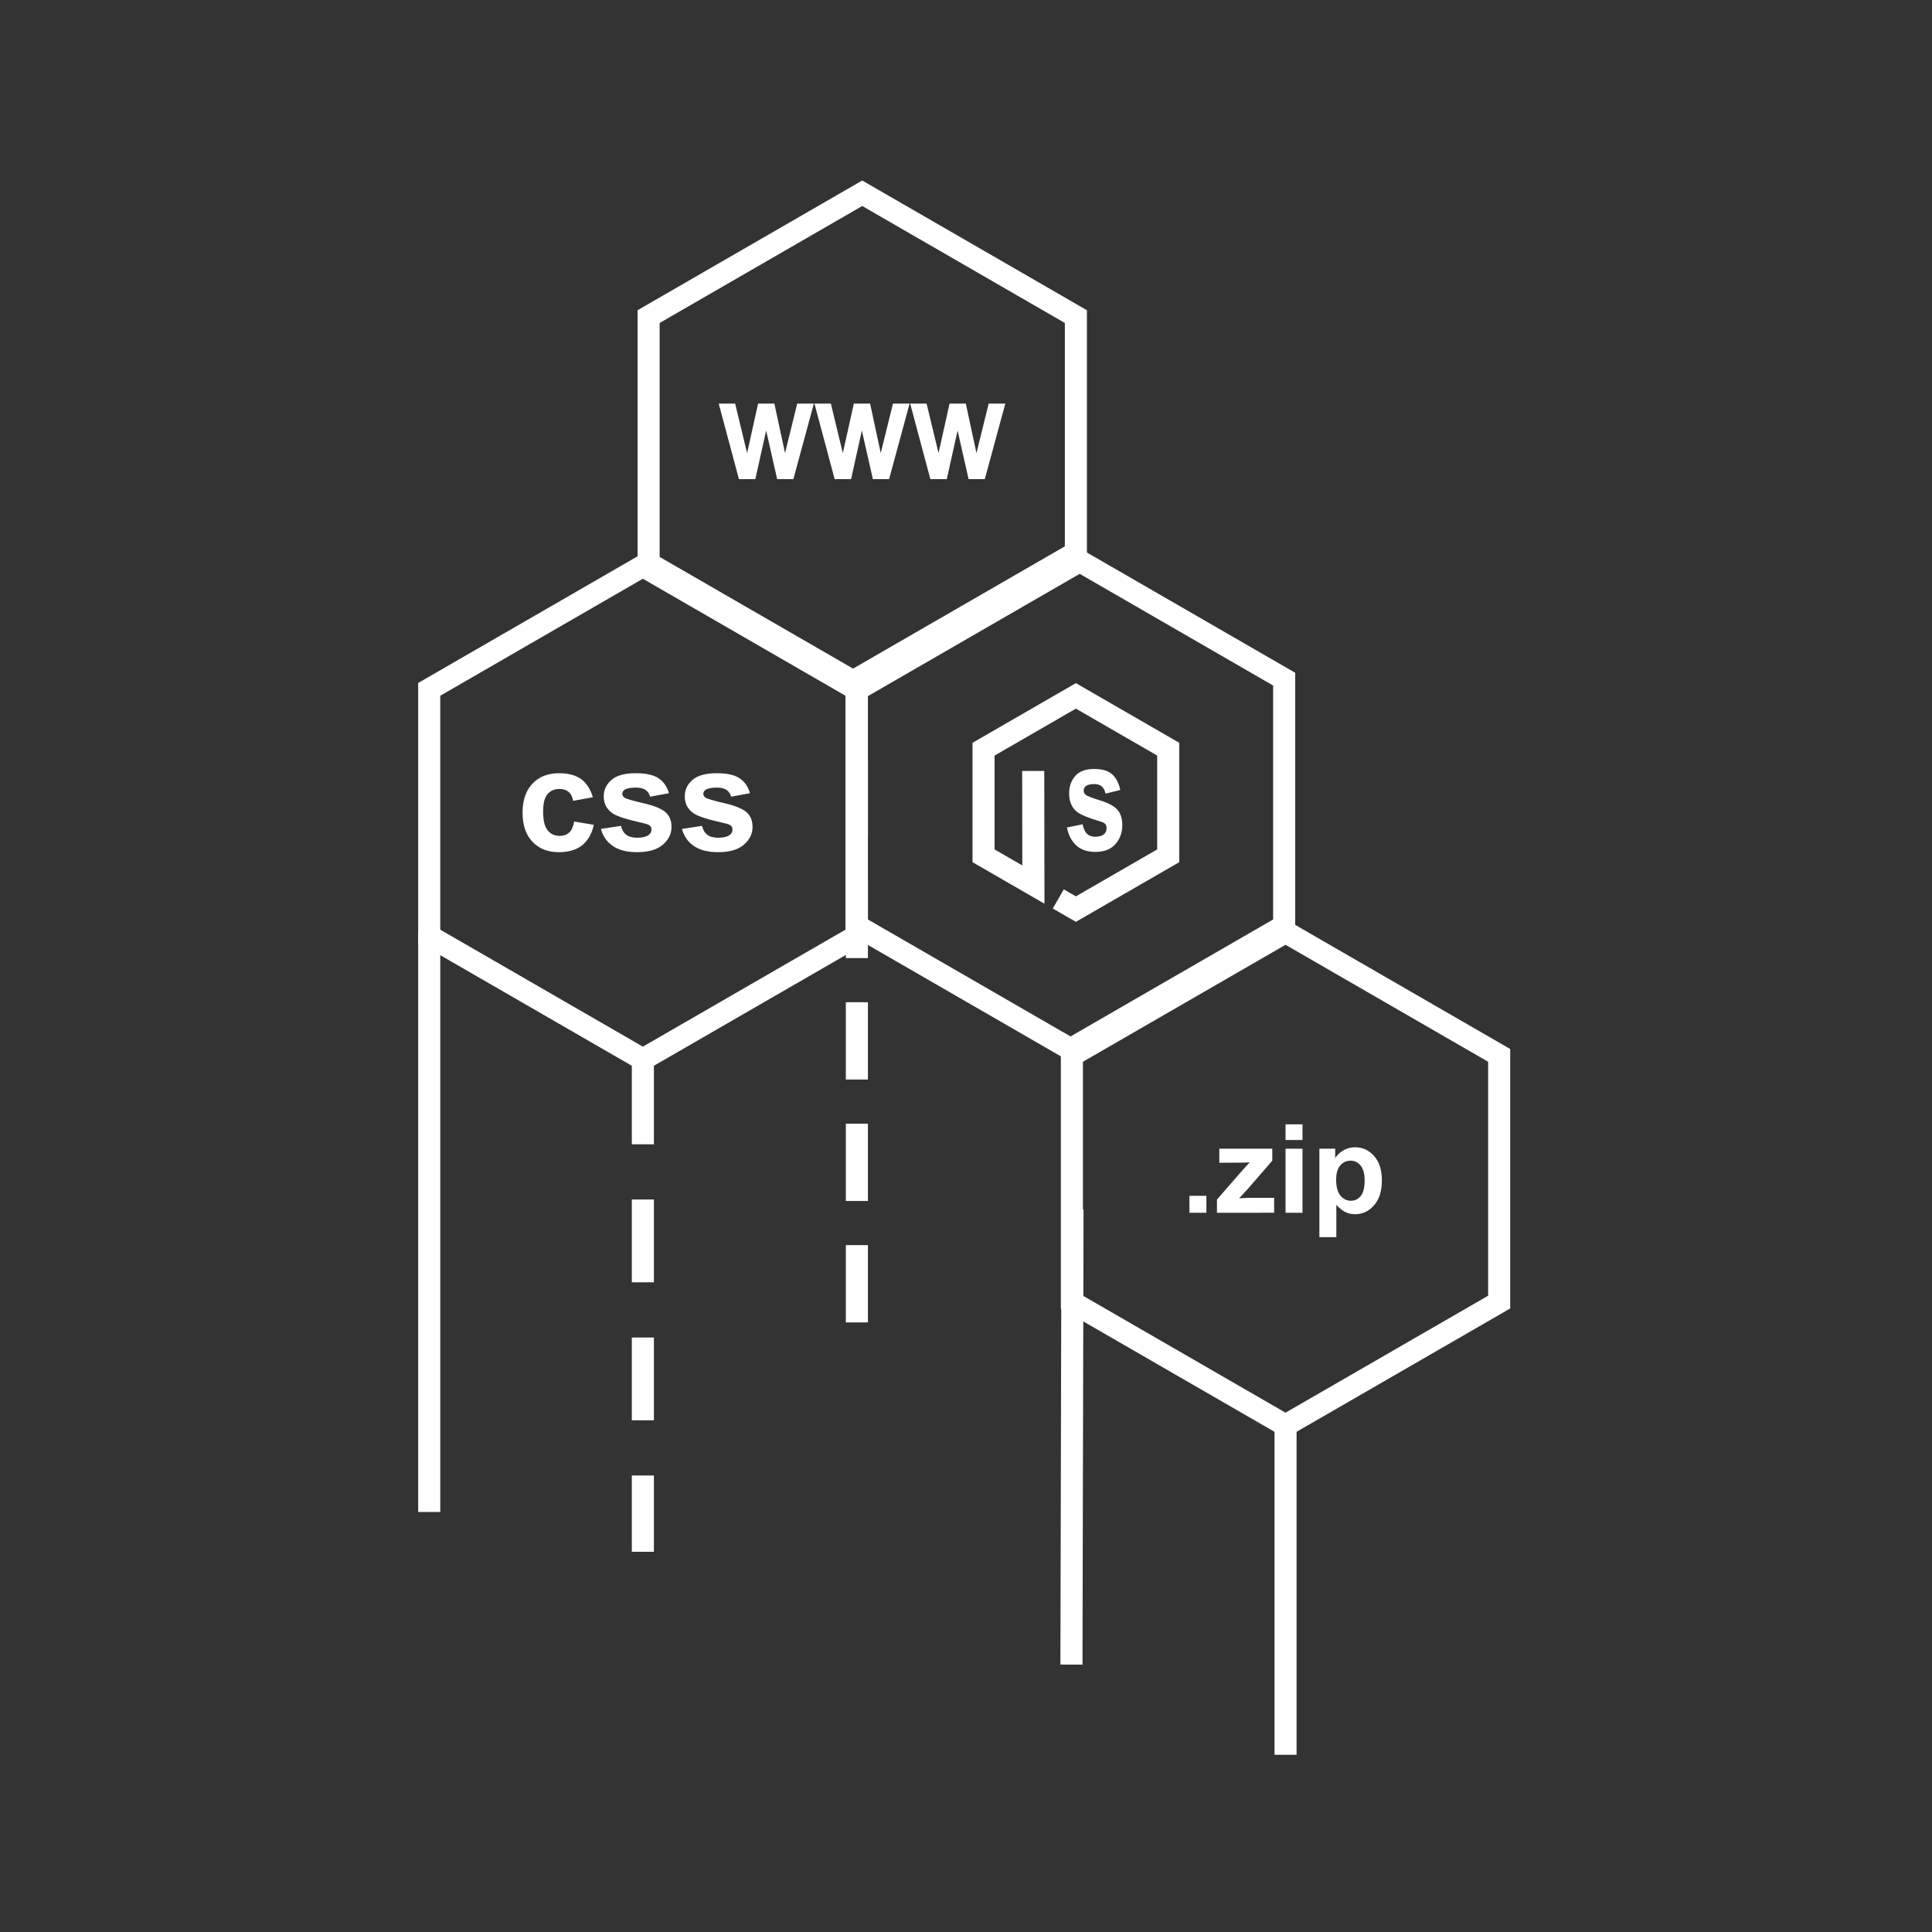 <?xml version="1.0" encoding="utf-8"?>
<!-- Generator: Adobe Illustrator 16.0.0, SVG Export Plug-In . SVG Version: 6.00 Build 0)  -->
<!DOCTYPE svg PUBLIC "-//W3C//DTD SVG 1.1//EN" "http://www.w3.org/Graphics/SVG/1.1/DTD/svg11.dtd">
<svg version="1.1" id="Layer_1" xmlns="http://www.w3.org/2000/svg" xmlns:xlink="http://www.w3.org/1999/xlink" x="0px" y="0px"
	 width="350px" height="350px" viewBox="0 0 350 350" enable-background="new 0 0 350 350" xml:space="preserve">
<rect x="0" y="0" width="350" height="350" fill="#333333" stroke="none"/>
<circle display="none" fill="none" stroke="#E0E0E0" stroke-width="3" stroke-miterlimit="10" cx="176.313" cy="175.637" r="150.971"/>
<polygon fill="none" stroke="#FFFFFF" stroke-width="4" stroke-miterlimit="10" points="155.164,169.574 116.46,191.918 
	77.757,169.574 77.757,124.882 116.46,102.537 155.164,124.882 "/>
<polygon fill="none" stroke="#FFFFFF" stroke-width="4" stroke-miterlimit="10" points="194.906,102.047 156.203,124.392 
	117.5,102.047 117.5,57.355 156.203,35.01 194.906,57.355 "/>
<polygon fill="none" stroke="#FFFFFF" stroke-width="4" stroke-miterlimit="10" points="232.639,167.726 193.936,190.069 
	155.232,167.726 155.232,123.034 193.936,100.688 232.639,123.034 "/>
<polyline fill="none" stroke="#FFFFFF" stroke-width="4" stroke-miterlimit="10" points="187.177,139.667 187.209,160.249 
	178.18,155.037 178.18,135.722 194.907,126.065 211.633,135.722 211.633,155.037 194.907,164.692 191.72,162.853 "/>
<polygon fill="none" stroke="#FFFFFF" stroke-width="4" stroke-miterlimit="10" points="271.589,235.886 232.886,258.229 
	194.182,235.886 194.182,191.193 232.886,168.848 271.589,191.193 "/>
<line fill="none" stroke="#FFFFFF" stroke-width="4" stroke-miterlimit="10" x1="77.757" y1="168.908" x2="77.757" y2="273.912"/>
<line fill="none" stroke="#FFFFFF" stroke-width="4" stroke-miterlimit="10" stroke-dasharray="14,8" x1="155.232" y1="137.567" x2="155.232" y2="242.571"/>
<line fill="none" stroke="#FFFFFF" stroke-width="4" stroke-miterlimit="10" stroke-dasharray="15,10" x1="116.46" y1="192.301" x2="116.46" y2="281.12"/>
<line fill="none" stroke="#FFFFFF" stroke-width="4" stroke-miterlimit="10" x1="194.293" y1="219.1" x2="194.102" y2="301.558"/>
<line fill="none" stroke="#FFFFFF" stroke-width="4" stroke-miterlimit="10" x1="232.886" y1="258.23" x2="232.886" y2="317.898"/>
<g>
	<path fill="#FFFFFF" d="M107.4,144.431l-3.57,0.645c-0.121-0.713-0.393-1.25-0.818-1.611s-0.978-0.541-1.656-0.541
		c-0.902,0-1.622,0.312-2.159,0.934c-0.537,0.623-0.805,1.665-0.805,3.125c0,1.624,0.272,2.771,0.818,3.441
		c0.545,0.67,1.278,1.005,2.197,1.005c0.687,0,1.25-0.196,1.688-0.586c0.438-0.391,0.748-1.063,0.928-2.017l3.557,0.606
		c-0.369,1.632-1.078,2.865-2.126,3.699c-1.048,0.833-2.453,1.25-4.214,1.25c-2.002,0-3.598-0.632-4.788-1.895
		c-1.19-1.263-1.785-3.011-1.785-5.245c0-2.26,0.597-4.019,1.792-5.277c1.194-1.259,2.809-1.888,4.846-1.888
		c1.667,0,2.992,0.359,3.976,1.076S106.97,142.961,107.4,144.431z"/>
	<path fill="#FFFFFF" d="M108.869,150.166l3.634-0.554c0.154,0.705,0.468,1.239,0.94,1.604c0.473,0.365,1.134,0.548,1.985,0.548
		c0.937,0,1.641-0.172,2.113-0.516c0.318-0.241,0.477-0.563,0.477-0.966c0-0.275-0.086-0.503-0.258-0.683
		c-0.18-0.172-0.584-0.331-1.211-0.477c-2.921-0.645-4.772-1.233-5.555-1.766c-1.083-0.739-1.624-1.766-1.624-3.08
		c0-1.186,0.468-2.182,1.405-2.99s2.388-1.211,4.356-1.211c1.873,0,3.265,0.305,4.175,0.915s1.538,1.512,1.882,2.707l-3.416,0.631
		c-0.146-0.533-0.423-0.941-0.831-1.225c-0.408-0.283-0.99-0.425-1.746-0.425c-0.954,0-1.637,0.133-2.049,0.4
		c-0.275,0.189-0.412,0.434-0.412,0.734c0,0.258,0.12,0.477,0.361,0.657c0.326,0.241,1.454,0.58,3.383,1.018
		c1.929,0.438,3.275,0.975,4.04,1.611c0.756,0.645,1.134,1.542,1.134,2.694c0,1.254-0.524,2.333-1.572,3.234
		c-1.048,0.902-2.599,1.354-4.652,1.354c-1.864,0-3.34-0.378-4.427-1.134S109.204,151.463,108.869,150.166z"/>
	<path fill="#FFFFFF" d="M123.548,150.166l3.634-0.554c0.154,0.705,0.468,1.239,0.94,1.604c0.473,0.365,1.134,0.548,1.985,0.548
		c0.937,0,1.641-0.172,2.113-0.516c0.318-0.241,0.477-0.563,0.477-0.966c0-0.275-0.086-0.503-0.258-0.683
		c-0.18-0.172-0.584-0.331-1.211-0.477c-2.921-0.645-4.772-1.233-5.554-1.766c-1.083-0.739-1.624-1.766-1.624-3.08
		c0-1.186,0.468-2.182,1.405-2.99s2.389-1.211,4.356-1.211c1.873,0,3.265,0.305,4.175,0.915c0.911,0.61,1.538,1.512,1.882,2.707
		l-3.415,0.631c-0.146-0.533-0.423-0.941-0.832-1.225c-0.408-0.283-0.99-0.425-1.746-0.425c-0.954,0-1.637,0.133-2.049,0.4
		c-0.275,0.189-0.412,0.434-0.412,0.734c0,0.258,0.12,0.477,0.361,0.657c0.326,0.241,1.454,0.58,3.383,1.018
		c1.929,0.438,3.275,0.975,4.04,1.611c0.756,0.645,1.134,1.542,1.134,2.694c0,1.254-0.524,2.333-1.572,3.234
		c-1.048,0.902-2.599,1.354-4.652,1.354c-1.864,0-3.34-0.378-4.427-1.134S123.883,151.463,123.548,150.166z"/>
</g>
<g>
	<path fill="#FFFFFF" d="M193.287,149.905l2.85-0.582c0.121,0.74,0.367,1.302,0.737,1.686c0.371,0.383,0.89,0.575,1.557,0.575
		c0.734,0,1.287-0.181,1.657-0.542c0.249-0.252,0.374-0.591,0.374-1.015c0-0.289-0.067-0.528-0.202-0.717
		c-0.142-0.181-0.458-0.348-0.95-0.501c-2.29-0.677-3.742-1.295-4.355-1.854c-0.849-0.776-1.273-1.854-1.273-3.235
		c0-1.246,0.367-2.292,1.102-3.141c0.734-0.848,1.873-1.272,3.416-1.272c1.469,0,2.561,0.321,3.274,0.961s1.206,1.588,1.476,2.842
		l-2.678,0.664c-0.115-0.56-0.332-0.988-0.652-1.286s-0.776-0.447-1.369-0.447c-0.748,0-1.283,0.14-1.607,0.42
		c-0.215,0.198-0.323,0.456-0.323,0.771c0,0.271,0.095,0.5,0.283,0.69c0.256,0.253,1.141,0.609,2.653,1.069
		c1.512,0.46,2.568,1.024,3.168,1.692c0.593,0.677,0.889,1.62,0.889,2.829c0,1.318-0.41,2.45-1.232,3.398
		c-0.822,0.947-2.038,1.421-3.648,1.421c-1.462,0-2.619-0.397-3.472-1.191C194.107,152.347,193.55,151.268,193.287,149.905z"/>
</g>
<g>
	<path fill="#FFFFFF" d="M133.863,86.799l-3.658-13.68h2.972l2.167,8.965l1.992-8.965h2.95l1.927,8.965l2.21-8.965h3.016
		l-3.712,13.68h-2.939l-1.992-8.798l-1.959,8.798H133.863z"/>
	<path fill="#FFFFFF" d="M151.205,86.799l-3.658-13.68h2.972l2.167,8.965l1.992-8.965h2.95l1.927,8.965l2.21-8.965h3.015
		l-3.712,13.68h-2.939l-1.992-8.798l-1.959,8.798H151.205z"/>
	<path fill="#FFFFFF" d="M168.546,86.799l-3.658-13.68h2.972l2.166,8.965l1.992-8.965h2.95l1.927,8.965l2.21-8.965h3.015
		l-3.712,13.68h-2.939l-1.992-8.798l-1.959,8.798H168.546z"/>
</g>
<g>
	<path fill="#FFFFFF" d="M215.48,219.704v-3.07h3.07v3.07H215.48z"/>
	<path fill="#FFFFFF" d="M220.464,219.704v-2.394l4.349-4.994c0.714-0.815,1.242-1.395,1.585-1.737
		c-0.357,0.022-0.827,0.036-1.41,0.044l-4.098,0.021v-2.546h9.595v2.175l-4.437,5.114l-1.563,1.693
		c0.852-0.051,1.38-0.076,1.584-0.076h4.754v2.699H220.464z"/>
	<path fill="#FFFFFF" d="M232.889,206.525v-2.842h3.07v2.842H232.889z M232.889,219.704v-11.605h3.07v11.605H232.889z"/>
	<path fill="#FFFFFF" d="M239.02,208.099h2.863v1.705c0.371-0.583,0.874-1.057,1.508-1.421s1.337-0.547,2.109-0.547
		c1.348,0,2.491,0.528,3.431,1.585c0.94,1.057,1.41,2.528,1.41,4.415c0,1.938-0.474,3.444-1.421,4.518
		c-0.947,1.076-2.095,1.613-3.442,1.613c-0.641,0-1.223-0.128-1.743-0.383c-0.521-0.255-1.068-0.692-1.645-1.312v5.847h-3.07
		V208.099z M242.058,213.705c0,1.304,0.259,2.267,0.775,2.891c0.518,0.622,1.147,0.934,1.891,0.934c0.714,0,1.308-0.285,1.781-0.858
		c0.474-0.57,0.711-1.509,0.711-2.813c0-1.217-0.244-2.12-0.732-2.71s-1.093-0.885-1.814-0.885c-0.75,0-1.373,0.289-1.868,0.869
		C242.305,211.71,242.058,212.568,242.058,213.705z"/>
</g>
</svg>
